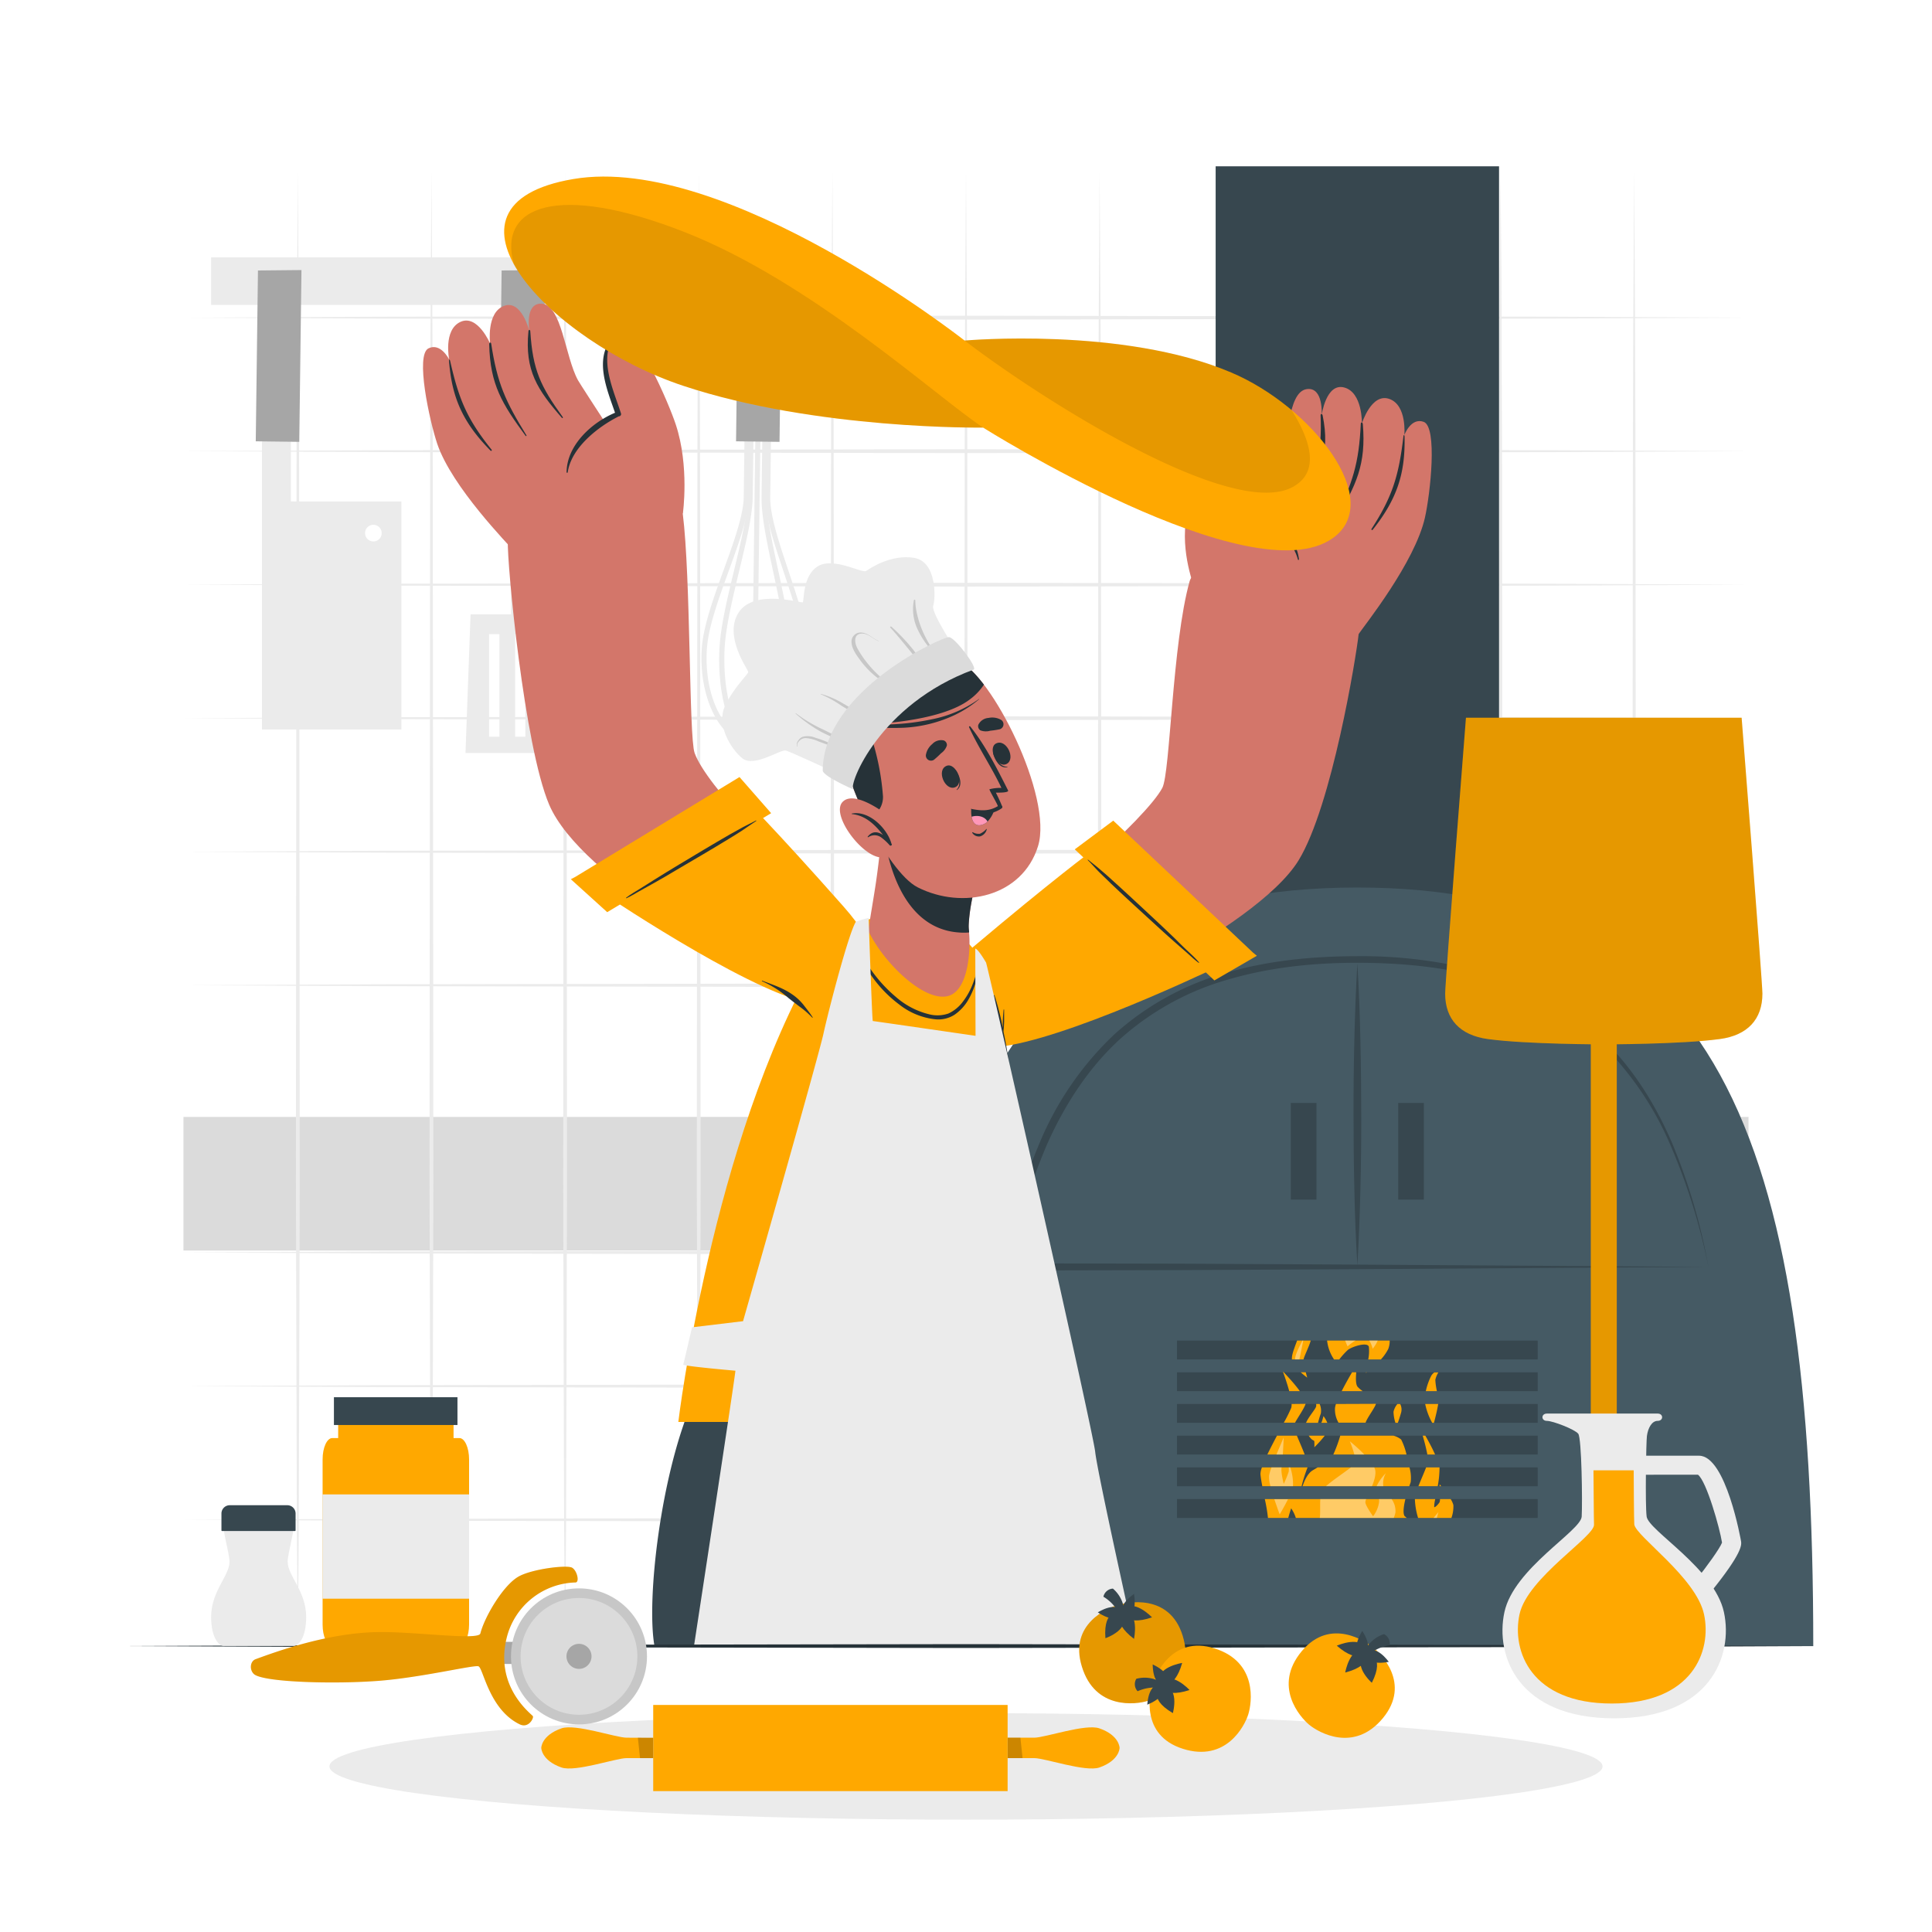 <svg class="animated" id="freepik_stories-pizza-maker" xmlns="http://www.w3.org/2000/svg" viewBox="0 0 500 500" version="1.1" xmlns:xlink="http://www.w3.org/1999/xlink" xmlns:svgjs="http://svgjs.com/svgjs"><style>svg#freepik_stories-pizza-maker:not(.animated) .animable {opacity: 0;}svg#freepik_stories-pizza-maker.animated #freepik--background-complete--inject-149 {animation: 1s 1 forwards cubic-bezier(.36,-0.01,.5,1.38) slideDown;animation-delay: 0s;}svg#freepik_stories-pizza-maker.animated #freepik--Oven--inject-149 {animation: 1s 1 forwards cubic-bezier(.36,-0.01,.5,1.38) slideLeft;animation-delay: 0s;}svg#freepik_stories-pizza-maker.animated #freepik--Peel--inject-149 {animation: 1s 1 forwards cubic-bezier(.36,-0.01,.5,1.38) lightSpeedLeft;animation-delay: 0s;}svg#freepik_stories-pizza-maker.animated #freepik--Character--inject-149 {animation: 1s 1 forwards cubic-bezier(.36,-0.01,.5,1.38) slideDown;animation-delay: 0s;}svg#freepik_stories-pizza-maker.animated #freepik--Pizza--inject-149 {animation: 1s 1 forwards cubic-bezier(.36,-0.01,.5,1.38) zoomIn;animation-delay: 0s;}svg#freepik_stories-pizza-maker.animated #freepik--Table--inject-149 {animation: 1s 1 forwards cubic-bezier(.36,-0.01,.5,1.38) lightSpeedRight;animation-delay: 0s;}svg#freepik_stories-pizza-maker.animated #freepik--Shadow--inject-149 {animation: 1s 1 forwards cubic-bezier(.36,-0.01,.5,1.38) slideUp;animation-delay: 0s;}svg#freepik_stories-pizza-maker.animated #freepik--Tools--inject-149 {animation: 1s 1 forwards cubic-bezier(.36,-0.01,.5,1.38) slideRight;animation-delay: 0s;}svg#freepik_stories-pizza-maker.animated #freepik--Tomatoes--inject-149 {animation: 1s 1 forwards cubic-bezier(.36,-0.01,.5,1.38) slideRight;animation-delay: 0s;}svg#freepik_stories-pizza-maker.animated #freepik--Oil--inject-149 {animation: 1s 1 forwards cubic-bezier(.36,-0.01,.5,1.38) zoomIn;animation-delay: 0s;}            @keyframes slideDown {                0% {                    opacity: 0;                    transform: translateY(-30px);                }                100% {                    opacity: 1;                    transform: translateY(0);                }            }                    @keyframes slideLeft {                0% {                    opacity: 0;                    transform: translateX(-30px);                }                100% {                    opacity: 1;                    transform: translateX(0);                }            }                    @keyframes lightSpeedLeft {              from {                transform: translate3d(-50%, 0, 0) skewX(20deg);                opacity: 0;              }              60% {                transform: skewX(-10deg);                opacity: 1;              }              80% {                transform: skewX(2deg);              }              to {                opacity: 1;                transform: translate3d(0, 0, 0);              }            }                    @keyframes zoomIn {                0% {                    opacity: 0;                    transform: scale(0.5);                }                100% {                    opacity: 1;                    transform: scale(1);                }            }                    @keyframes lightSpeedRight {              from {                transform: translate3d(50%, 0, 0) skewX(-20deg);                opacity: 0;              }              60% {                transform: skewX(10deg);                opacity: 1;              }              80% {                transform: skewX(-2deg);              }              to {                opacity: 1;                transform: translate3d(0, 0, 0);              }            }                    @keyframes slideUp {                0% {                    opacity: 0;                    transform: translateY(30px);                }                100% {                    opacity: 1;                    transform: inherit;                }            }                    @keyframes slideRight {                0% {                    opacity: 0;                    transform: translateX(30px);                }                100% {                    opacity: 1;                    transform: translateX(0);                }            }        </style><g id="freepik--background-complete--inject-149" style="transform-origin: 250px 235.185px 0px;" class="animable"><polygon points="47.48 254.98 98.11 254.73 148.74 254.65 250 254.48 351.26 254.64 401.89 254.73 452.52 254.98 401.89 255.22 351.26 255.31 250 255.47 148.74 255.31 98.11 255.22 47.48 254.98" style="fill: rgb(235, 235, 235); transform-origin: 250px 254.975px 0px;" id="elv8xw5u33vhg" class="animable"></polygon><polygon points="47.48 220.42 98.11 220.18 148.74 220.09 250 219.92 351.26 220.09 401.89 220.18 452.52 220.42 401.89 220.67 351.26 220.75 250 220.92 148.74 220.75 98.11 220.67 47.48 220.42" style="fill: rgb(235, 235, 235); transform-origin: 250px 220.42px 0px;" id="elz7hyxkkojx" class="animable"></polygon><polygon points="47.48 185.87 98.11 185.63 148.74 185.54 250 185.37 351.26 185.54 401.89 185.62 452.52 185.87 401.89 186.11 351.26 186.2 250 186.37 148.74 186.2 98.11 186.11 47.48 185.87" style="fill: rgb(235, 235, 235); transform-origin: 250px 185.87px 0px;" id="el5qqrxs6sfop" class="animable"></polygon><polygon points="47.48 151.32 98.11 151.07 148.74 150.98 250 150.82 351.26 150.98 401.89 151.07 452.52 151.32 401.89 151.56 351.26 151.65 250 151.81 148.74 151.65 98.11 151.56 47.48 151.32" style="fill: rgb(235, 235, 235); transform-origin: 250px 151.315px 0px;" id="el0z6zspgz2u0p" class="animable"></polygon><polygon points="47.48 116.76 98.11 116.52 148.74 116.43 250 116.26 351.26 116.43 401.89 116.52 452.52 116.76 401.89 117.01 351.26 117.09 250 117.26 148.74 117.09 98.11 117 47.48 116.76" style="fill: rgb(235, 235, 235); transform-origin: 250px 116.76px 0px;" id="el6ohs678fmmy" class="animable"></polygon><polygon points="47.48 82.21 98.11 81.97 148.74 81.88 250 81.71 351.26 81.88 401.89 81.96 452.52 82.21 401.89 82.45 351.26 82.54 250 82.71 148.74 82.54 98.11 82.45 47.48 82.21" style="fill: rgb(235, 235, 235); transform-origin: 250px 82.21px 0px;" id="el0mxqxsvculk" class="animable"></polygon><polygon points="47.48 289.56 98.11 289.32 148.74 289.23 250 289.06 351.26 289.23 401.89 289.32 452.52 289.56 401.89 289.81 351.26 289.89 250 290.06 148.74 289.89 98.11 289.8 47.48 289.56" style="fill: rgb(235, 235, 235); transform-origin: 250px 289.56px 0px;" id="elmfrg6ipqske" class="animable"></polygon><polygon points="47.48 324.14 98.11 323.9 148.74 323.81 250 323.65 351.26 323.81 401.89 323.9 452.52 324.14 401.89 324.39 351.26 324.48 250 324.64 148.74 324.48 98.11 324.39 47.48 324.14" style="fill: rgb(235, 235, 235); transform-origin: 250px 324.145px 0px;" id="elk4jj88uu8e" class="animable"></polygon><polygon points="47.48 358.73 98.11 358.49 148.74 358.4 250 358.23 351.26 358.4 401.89 358.48 452.52 358.73 401.89 358.97 351.26 359.06 250 359.23 148.74 359.06 98.11 358.97 47.48 358.73" style="fill: rgb(235, 235, 235); transform-origin: 250px 358.73px 0px;" id="el6egfj3sh4o9" class="animable"></polygon><polygon points="47.48 393.31 98.11 393.07 148.74 392.98 250 392.81 351.26 392.98 401.89 393.07 452.52 393.31 401.89 393.56 351.26 393.65 250 393.81 148.74 393.64 98.11 393.56 47.48 393.31" style="fill: rgb(235, 235, 235); transform-origin: 250px 393.31px 0px;" id="el9p4ufc3v6qg" class="animable"></polygon><rect x="47.48" y="289.06" width="405.03" height="34.58" style="fill: rgb(219, 219, 219); transform-origin: 249.995px 306.35px 0px;" id="elg4wmlxyt8w" class="animable"></rect><polygon points="284.58 44.4 284.83 84.47 284.92 114.54 285.08 305.68 284.92 365.83 284.83 395.9 284.58 425.97 284.34 395.9 284.25 365.83 284.08 305.68 284.25 114.54 284.34 84.47 284.58 44.4" style="fill: rgb(235, 235, 235); transform-origin: 284.58px 235.185px 0px;" id="elm3j7ookijgm" class="animable"></polygon><polygon points="250 44.4 250.24 84.47 250.33 114.54 250.5 305.68 250.33 365.83 250.25 395.9 250 425.97 249.75 395.9 249.67 365.83 249.5 305.68 249.67 114.54 249.76 84.47 250 44.4" style="fill: rgb(235, 235, 235); transform-origin: 250px 235.185px 0px;" id="ell38g56vexd" class="animable"></polygon><polygon points="215.42 44.4 215.66 84.47 215.75 114.54 215.91 305.68 215.75 365.83 215.66 395.9 215.42 425.97 215.17 395.9 215.08 365.83 214.92 305.68 215.08 114.54 215.17 84.47 215.42 44.4" style="fill: rgb(235, 235, 235); transform-origin: 215.415px 235.185px 0px;" id="el6ncr919c3t7" class="animable"></polygon><polygon points="180.83 44.4 181.07 84.47 181.16 114.54 181.33 305.68 181.16 365.83 181.08 395.9 180.83 425.97 180.59 395.9 180.5 365.83 180.33 305.68 180.5 114.54 180.59 84.47 180.83 44.4" style="fill: rgb(235, 235, 235); transform-origin: 180.83px 235.185px 0px;" id="eld4lneo14der" class="animable"></polygon><polygon points="388.34 44.4 388.58 84.47 388.67 114.54 388.84 305.68 388.67 365.83 388.58 395.9 388.34 425.97 388.09 395.9 388 365.83 387.84 305.68 388.01 114.54 388.09 84.47 388.34 44.4" style="fill: rgb(235, 235, 235); transform-origin: 388.34px 235.185px 0px;" id="el1c0zphl9goy" class="animable"></polygon><polygon points="353.75 44.4 354 84.47 354.08 114.54 354.25 305.68 354.08 365.83 354 395.9 353.75 425.97 353.51 395.9 353.42 365.83 353.25 305.68 353.42 114.54 353.51 84.47 353.75 44.4" style="fill: rgb(235, 235, 235); transform-origin: 353.75px 235.185px 0px;" id="elmzyj82lwcq" class="animable"></polygon><polygon points="319.17 44.4 319.41 84.47 319.5 114.54 319.67 305.68 319.5 365.83 319.41 395.9 319.17 425.97 318.92 395.9 318.84 365.83 318.67 305.68 318.84 114.54 318.93 84.47 319.17 44.4" style="fill: rgb(235, 235, 235); transform-origin: 319.17px 235.185px 0px;" id="el2heh7rfedwq" class="animable"></polygon><polygon points="422.92 44.4 423.16 84.47 423.25 114.54 423.42 305.68 423.25 365.83 423.17 395.9 422.92 425.97 422.68 395.9 422.59 365.83 422.42 305.68 422.59 114.54 422.68 84.47 422.92 44.4" style="fill: rgb(235, 235, 235); transform-origin: 422.92px 235.185px 0px;" id="elb4okyorgg6" class="animable"></polygon><polygon points="388.34 44.4 388.58 84.47 388.67 114.54 388.84 305.68 388.67 365.83 388.58 395.9 388.34 425.97 388.09 395.9 388 365.83 387.84 305.68 388.01 114.54 388.09 84.47 388.34 44.4" style="fill: rgb(235, 235, 235); transform-origin: 388.34px 235.185px 0px;" id="elg9izte1cdpd" class="animable"></polygon><polygon points="146.25 44.4 146.49 84.47 146.58 114.54 146.75 305.68 146.58 365.83 146.49 395.9 146.25 425.97 146 395.9 145.91 365.83 145.75 305.68 145.92 114.54 146 84.47 146.25 44.4" style="fill: rgb(235, 235, 235); transform-origin: 146.25px 235.185px 0px;" id="elrlgmld53eo" class="animable"></polygon><polygon points="111.66 44.4 111.91 84.47 111.99 114.54 112.16 305.68 112 365.83 111.91 395.9 111.66 425.97 111.42 395.9 111.33 365.83 111.16 305.68 111.33 114.54 111.42 84.47 111.66 44.4" style="fill: rgb(235, 235, 235); transform-origin: 111.66px 235.185px 0px;" id="elo77izqse15q" class="animable"></polygon><polygon points="77.08 44.4 77.32 84.47 77.41 114.54 77.58 305.68 77.41 365.83 77.32 395.9 77.08 425.97 76.83 395.9 76.75 365.83 76.58 305.68 76.75 114.54 76.83 84.47 77.08 44.4" style="fill: rgb(235, 235, 235); transform-origin: 77.08px 235.185px 0px;" id="el0y4dudv8lo9" class="animable"></polygon><rect x="54.64" y="66.61" width="160" height="12.31" style="fill: rgb(235, 235, 235); transform-origin: 134.64px 72.765px 0px;" id="elry1aee9qhq9" class="animable"></rect><path d="M195.11,192.83a10.39,10.39,0,0,1-7.48-3.74c-4.31-4.7-6.6-12.9-6-21.41.42-5.75,3.1-13.14,5.69-20.28s5.1-14.08,5.16-18.82l.72-56,3.43,0,0,1.31-2.12,0-.7,54.69c-.06,5-2.58,11.9-5.24,19.25-2.56,7.06-5.21,14.35-5.61,19.93-.6,8.16,1.56,16,5.64,20.42a9.08,9.08,0,0,0,6.53,3.32Z" style="fill: rgb(235, 235, 235); transform-origin: 189.083px 132.705px 0px;" id="elezyuzmyv85j" class="animable"></path><path d="M198.15,192.32a8.59,8.59,0,0,1-3,.51l0-1.31a9.13,9.13,0,0,0,6.61-3.15c4.19-4.34,6.55-12.1,6.16-20.27-.27-5.59-2.73-12.95-5.1-20.07-2.48-7.42-4.82-14.42-4.75-19.38L198.74,74l-2.11,0,0-1.31,3.42,0-.71,56c-.06,4.74,2.24,11.64,4.68,18.94s4.89,14.66,5.17,20.43c.4,8.51-2.1,16.65-6.53,21.24A11.8,11.8,0,0,1,198.15,192.32Z" style="fill: rgb(235, 235, 235); transform-origin: 202.191px 132.76px 0px;" id="ele7t74mvj51h" class="animable"></path><path d="M195.11,192.83a5.13,5.13,0,0,1-3.67-1.86c-3.65-3.9-5.76-13.23-5.24-23.21.3-5.73,2.08-13.11,3.8-20.25s3.4-14.14,3.47-18.92l.71-56,2.47,0,0,1.31-1.15,0-.7,54.69c-.07,4.92-1.74,11.86-3.51,19.2-1.7,7.09-3.46,14.41-3.76,20-.49,9.51,1.52,18.66,4.89,22.26a3.92,3.92,0,0,0,2.73,1.44Z" style="fill: rgb(235, 235, 235); transform-origin: 191.386px 132.71px 0px;" id="eli3lt3nulhc" class="animable"></path><path d="M196.56,192.59a4.05,4.05,0,0,1-1.45.24h-.65L196,72.62l3.12,0-.72,56c-.06,4.77,1.42,11.68,3,19s3.13,14.61,3.28,20.34c.27,10-2.08,19.27-5.83,23.08A6.09,6.09,0,0,1,196.56,192.59Zm-.78-1.14a4.46,4.46,0,0,0,2.11-1.3c3.46-3.51,5.71-12.61,5.45-22.12-.15-5.62-1.72-13-3.25-20.11-1.58-7.38-3.07-14.36-3-19.28l.7-54.69h-.5Z" style="fill: rgb(235, 235, 235); transform-origin: 199.581px 132.725px 0px;" id="el3zi69kj4gju" class="animable"></path><polygon points="191.05 70 190.49 114.21 201.74 114.35 202.31 69.89 191.05 70" style="fill: rgb(166, 166, 166); transform-origin: 196.4px 92.12px 0px;" id="el9lx3xw167bv" class="animable"></polygon><rect x="132.27" y="101.55" width="4.75" height="60.04" style="fill: rgb(235, 235, 235); transform-origin: 134.645px 131.57px 0px;" id="elnkivf6vz9l" class="animable"></rect><path d="M147.5,159H121.78l-1.31,35.88h28.35Zm-18.25,31.67h-2.67V164.1h2.67Zm6.72,0h-2.66V164.1H136Zm6.72,0H140V164.1h2.66Z" style="fill: rgb(235, 235, 235); transform-origin: 134.645px 176.94px 0px;" id="elvwbphh7arxk" class="animable"></path><polygon points="129.82 70 129.25 114.21 140.51 114.35 141.07 69.89 129.82 70" style="fill: rgb(166, 166, 166); transform-origin: 135.16px 92.12px 0px;" id="els54syz84zwt" class="animable"></polygon><path d="M75.28,129.78V101H67.8v87.79h36.08v-59Zm21.35,10.34A2.15,2.15,0,1,1,98.78,138,2.14,2.14,0,0,1,96.63,140.12Z" style="fill: rgb(235, 235, 235); transform-origin: 85.84px 144.895px 0px;" id="el7p9p7owlvzx" class="animable"></path><polygon points="66.76 70 66.19 114.21 77.45 114.35 78.02 69.89 66.76 70" style="fill: rgb(166, 166, 166); transform-origin: 72.105px 92.12px 0px;" id="ele0blqcrzc6s" class="animable"></polygon></g><g id="freepik--Oven--inject-149" style="transform-origin: 351.27px 234.52px 0px;" class="animable"><rect x="314.61" y="43.04" width="73.34" height="215.59" style="fill: rgb(55, 71, 79); transform-origin: 351.28px 150.835px 0px;" id="elnj1rzd87ci" class="animable"></rect><path d="M469.27,426h-236c0-132.51,25-196.31,118-196.31S469.27,293.49,469.27,426Z" style="fill: rgb(69, 90, 100); transform-origin: 351.27px 327.845px 0px;" id="el0amyg06jehrv" class="animable"></path><path d="M442.14,327.87l-90.58.59L306,328.7l-45.61.1h-1.13l.22-1.12a156.44,156.44,0,0,1,9.71-32.23,81.88,81.88,0,0,1,19.14-27.7,72.56,72.56,0,0,1,29.52-16.13c10.87-3.11,22.19-4.14,33.4-4.16a120.76,120.76,0,0,1,33.34,4.35,72.28,72.28,0,0,1,29.3,16.24c8.27,7.69,14.38,17.41,18.81,27.67A153.54,153.54,0,0,1,442.14,327.87Zm0,0a158.76,158.76,0,0,0-10-31.9,82.09,82.09,0,0,0-19-27.11,71.07,71.07,0,0,0-28.95-15.69c-10.68-3-21.85-4-33-4s-22.26,1.13-32.89,4.2a70.75,70.75,0,0,0-28.72,15.8c-8.11,7.5-14.17,17-18.65,27.09a155,155,0,0,0-9.69,31.8l-.91-1.11,45.25.09,45.33.24Z" style="fill: rgb(55, 71, 79); transform-origin: 350.7px 288.127px 0px;" id="el8j3b3w3397v" class="animable"></path><path d="M351.29,249.31q.57,9.76.77,19.54c.16,6.52.21,13,.23,19.55s-.06,13-.22,19.54-.4,13-.78,19.55q-.59-9.78-.78-19.55c-.16-6.51-.21-13-.22-19.54s.06-13,.22-19.55S350.9,255.82,351.29,249.31Z" style="fill: rgb(55, 71, 79); transform-origin: 351.291px 288.4px 0px;" id="elba3tg8azmpw" class="animable"></path><rect x="334.06" y="285.44" width="6.64" height="25.02" style="fill: rgb(55, 71, 79); transform-origin: 337.38px 297.95px 0px;" id="el7p8suk2sxp7" class="animable"></rect><rect x="361.86" y="285.44" width="6.64" height="25.02" style="fill: rgb(55, 71, 79); transform-origin: 365.18px 297.95px 0px;" id="el3oprqs0ih35" class="animable"></rect><rect x="304.61" y="346.94" width="93.34" height="4.88" style="fill: rgb(55, 71, 79); transform-origin: 351.28px 349.38px 0px;" id="eluqupzj0n0ul" class="animable"></rect><rect x="304.61" y="355.15" width="93.34" height="4.88" style="fill: rgb(55, 71, 79); transform-origin: 351.28px 357.59px 0px;" id="elhu1swiosrra" class="animable"></rect><rect x="304.61" y="363.35" width="93.34" height="4.88" style="fill: rgb(55, 71, 79); transform-origin: 351.28px 365.79px 0px;" id="elap4wyv7w08c" class="animable"></rect><rect x="304.61" y="371.55" width="93.34" height="4.88" style="fill: rgb(55, 71, 79); transform-origin: 351.28px 373.99px 0px;" id="elt0za3f1l65m" class="animable"></rect><rect x="304.61" y="379.76" width="93.34" height="4.88" style="fill: rgb(55, 71, 79); transform-origin: 351.28px 382.2px 0px;" id="elghc7zob8cev" class="animable"></rect><rect x="304.61" y="387.96" width="93.34" height="4.88" style="fill: rgb(55, 71, 79); transform-origin: 351.28px 390.4px 0px;" id="elmlsgdmlj7d9" class="animable"></rect><path d="M364.77,379.76H349.61c-1.63,1.29-4.73,3.33-6.46,4.87h21.53c.14-.44.27-.8.36-1.05A10,10,0,0,0,364.77,379.76Zm7.78,0h-3.47c-.52,1.36-1.35,3.23-2,4.87h5A26.88,26.88,0,0,0,372.55,379.76Zm-3.67-8.21h-.69a50.23,50.23,0,0,1,1.21,4.88h2C370.7,374.84,369.71,373,368.88,371.55Zm3.69,12.57s0,.19,0,.51h.4C372.74,384.31,372.57,384.12,372.57,384.12Zm3.56,5.36a5.61,5.61,0,0,0-.7-1.52h-2.76a2.35,2.35,0,0,1-.1.79c-.28.5-1.19,1.46-1.41,1.29a9.7,9.7,0,0,1,.28-2.08h-5.27a18.78,18.78,0,0,0,.83,4.88h8.62A8.57,8.57,0,0,0,376.13,389.48Zm-49.54-9.72a5,5,0,0,0-.39,1.72c.05.72.24,1.86.48,3.15h10.17a38.15,38.15,0,0,1,1.55-4.87Zm9-8.21h-5.11c-.86,1.63-1.75,3.34-2.49,4.88h9.66C337.07,374.9,336.23,373,335.63,371.55Zm-3.39-16.4-.19-.19.07.19c.24.65,1,2.77,1.57,4.87h2.74C335,358.07,332.88,355.84,332.24,355.15Zm2.06,8.2a3,3,0,0,1-.09,1,37.8,37.8,0,0,1-1.92,3.84h2.91c.71-1.36,2.31-3.56,2.73-4.88Zm29.31,29.08c-.57-.61-.32-2.54.14-4.47H327.33a43.23,43.23,0,0,1,.82,4.88h5.25c.38-1.39.75-2.49.75-2.49a9.38,9.38,0,0,1,1.21,2.49h28.72A3.07,3.07,0,0,1,363.61,392.43Zm1.16-12.67H341l-1.32.79c-1.35.83-2.2,2.93-2.58,4.08h27.63c.14-.44.27-.8.36-1.05A10,10,0,0,0,364.77,379.76ZM351.35,358.9c-.52-.62-.49-2.3-.35-3.75h-1.09c-.81,1.38-1.83,3.18-2.68,4.87h5.43A7.62,7.62,0,0,1,351.35,358.9Zm-5.6,4.45a4.94,4.94,0,0,0-.25,1,6.78,6.78,0,0,0,.91,3.84h7c.41-1.28,2.32-3.7,2.69-4.88Zm16.87,9.2a5.31,5.31,0,0,0-2-1H346.86a37.15,37.15,0,0,1-1.8,4.88H364A16.77,16.77,0,0,0,362.62,372.55Z" style="fill: rgb(255, 168, 0); transform-origin: 351.17px 373.9px 0px;" id="elpxlaakel95b" class="animable"></path><path d="M337.93,355.15c.19.71.36,1.29.38,1.38a18.84,18.84,0,0,1-1.67-1.38Z" style="fill: rgb(255, 168, 0); transform-origin: 337.475px 355.84px 0px;" id="els6gn1dh5nu" class="animable"></path><path d="M339.22,346.94c-.49,1.73-1.57,3.69-1.88,4.88h-3s0-.07,0-.11c-.07-1.17.7-3,1.35-4.77Z" style="fill: rgb(255, 168, 0); transform-origin: 336.778px 349.38px 0px;" id="ele9babn3mce" class="animable"></path><path d="M362.58,365.68c-.27.95-.58,1.89-.82,2.55h-.62a9.91,9.91,0,0,1-.5-2.87,4.74,4.74,0,0,1,1-2h.73A3.1,3.1,0,0,1,362.58,365.68Z" style="fill: rgb(255, 168, 0); transform-origin: 361.677px 365.795px 0px;" id="el0f3s5kub2snr" class="animable"></path><path d="M372.2,363.35c-.21,1.46-.82,3.85-1.09,4.88h-.45a16.69,16.69,0,0,1-1.82-4.88Z" style="fill: rgb(255, 168, 0); transform-origin: 370.52px 365.79px 0px;" id="elnqko0xlbb9" class="animable"></path><path d="M371.46,357.13a18.22,18.22,0,0,0,.41,2.89H369a16.4,16.4,0,0,1,1.42-4,3.07,3.07,0,0,1,.77-.83h1.06A5.74,5.74,0,0,0,371.46,357.13Z" style="fill: rgb(255, 168, 0); transform-origin: 370.625px 357.605px 0px;" id="el0q7x40vhsdqq" class="animable"></path><path d="M353.54,355.15h.19l-.23.17S353.51,355.26,353.54,355.15Z" style="fill: rgb(255, 168, 0); transform-origin: 353.615px 355.235px 0px;" id="el00ly550fkbbx" class="animable"></path><path d="M359.65,346.94a5.56,5.56,0,0,1-.38,2.19,12.17,12.17,0,0,1-1.89,2.69H354.1a10.87,10.87,0,0,0,.16-3.28c-.38-1.35-4.43,0-5.44.82a19.78,19.78,0,0,0-2.22,2.46h-1.35a10.83,10.83,0,0,1-1.8-4.88Z" style="fill: rgb(255, 168, 0); transform-origin: 351.551px 349.38px 0px;" id="el1vccw7pnakg" class="animable"></path><path d="M341.83,365.81c-.28.75-.55,1.71-.73,2.42H338c.64-1.56,2.5-3.59,2.62-4.27a2.54,2.54,0,0,0,0-.61h.9A4.32,4.32,0,0,1,341.83,365.81Z" style="fill: rgb(255, 168, 0); transform-origin: 339.945px 365.79px 0px;" id="elsmap52opot" class="animable"></path><path d="M338.69,371.55h4.16a30.09,30.09,0,0,1-2.7,3,10.92,10.92,0,0,0,0-1.39c0-.51-.36-.22-1-1A6,6,0,0,1,338.69,371.55Z" style="fill: rgb(255, 168, 0); transform-origin: 340.77px 373.05px 0px;" id="el10w7o5mt8zio" class="animable"></path><path d="M343.51,368.23h-1.59a1,1,0,0,0,.16-.27,15.1,15.1,0,0,0,.43-1.48A7.52,7.52,0,0,1,343.51,368.23Z" style="fill: rgb(255, 168, 0); transform-origin: 342.715px 367.355px 0px;" id="ellqmnpzgk2y" class="animable"></path><g id="elefnvrqb92ll"><g style="opacity: 0.4; transform-origin: 350.349px 369.885px 0px;" class="animable"><path d="M350.5,376.43a28.4,28.4,0,0,0-1.16-3.43,45,45,0,0,1,3.75,3.43Z" style="fill: rgb(255, 255, 255); transform-origin: 351.215px 374.715px 0px;" id="el2vkkjg4p1ef" class="animable"></path><path d="M355.07,384.63H343.15c1.73-1.54,4.83-3.58,6.46-4.87h6.06a2.56,2.56,0,0,1,.16.4C356.21,381.35,355.72,383.05,355.07,384.63Z" style="fill: rgb(255, 255, 255); transform-origin: 349.557px 382.195px 0px;" id="eltbha3zvlzkr" class="animable"></path><path d="M358,384.63h-1.74a11.86,11.86,0,0,1,2.4-3.37A5.31,5.31,0,0,0,358,384.63Z" style="fill: rgb(255, 255, 255); transform-origin: 357.46px 382.945px 0px;" id="eli25yif7bvla" class="animable"></path><path d="M361.14,391.43a8.12,8.12,0,0,1-.44,1.41H341.55c.18-.93.05-3.11.14-4.88h11.89a2.24,2.24,0,0,0-.23.78c0,.92,2,3.67,2,3.67a7.64,7.64,0,0,0,1.55-3.67,4.84,4.84,0,0,0,0-.78h3.25A5.34,5.34,0,0,1,361.14,391.43Z" style="fill: rgb(255, 255, 255); transform-origin: 351.351px 390.4px 0px;" id="el9p3qsrwcxsh" class="animable"></path><path d="M348.13,346.94h2.67a12.35,12.35,0,0,0-2.05,1.51C348.71,348.36,348.42,347.73,348.13,346.94Z" style="fill: rgb(255, 255, 255); transform-origin: 349.465px 347.695px 0px;" id="elhx122vp3m2" class="animable"></path><path d="M356.55,346.94a8.68,8.68,0,0,1-1.31,2.12,7,7,0,0,0-.87-2.12Z" style="fill: rgb(255, 255, 255); transform-origin: 355.46px 348px 0px;" id="elp7f729yiwbi" class="animable"></path><path d="M337.28,346.94c-.25,1.27-.85,4.18-1,4.87h-1.1a1,1,0,0,1,0-.17c0-1.07,1.28-3.56,1.9-4.71Z" style="fill: rgb(255, 255, 255); transform-origin: 336.228px 349.37px 0px;" id="el30z5uibo7w" class="animable"></path><path d="M337.4,355.15h0Z" style="fill: rgb(255, 255, 255); transform-origin: 337.4px 355.15px 0px;" id="eljpx7dc7ovj" class="animable"></path><path d="M372.27,391.31s-.21.7-.41,1.53H371C371.68,392,372.27,391.31,372.27,391.31Z" style="fill: rgb(255, 255, 255); transform-origin: 371.635px 392.075px 0px;" id="el5u7uj6urj2x" class="animable"></path><path d="M329.79,388h3.55c-1,2-2.16,3.92-2.16,3.92S330.48,390.07,329.79,388Z" style="fill: rgb(255, 255, 255); transform-origin: 331.565px 389.96px 0px;" id="elu3h2iqnx87q" class="animable"></path><path d="M332,376.43h-1.67c1-2.32,1.89-4.43,1.89-4.43S332.14,374.31,332,376.43Z" style="fill: rgb(255, 255, 255); transform-origin: 331.275px 374.215px 0px;" id="elwxj6tn8oqi" class="animable"></path><path d="M334.63,384.63H328.8a8.65,8.65,0,0,1-.37-2.69,12.87,12.87,0,0,1,.62-2.18h2.64c-.29,1.06.54,4.26.54,4.26a25.84,25.84,0,0,0,1.28-3.15,3.89,3.89,0,0,0,0-1.11h.41A13.74,13.74,0,0,1,334.63,384.63Z" style="fill: rgb(255, 255, 255); transform-origin: 331.533px 382.195px 0px;" id="elxze6eqtb97" class="animable"></path></g></g></g><g id="freepik--Peel--inject-149" style="transform-origin: 415.06px 305.89px 0px;" class="animable"><rect x="411.7" y="263.15" width="6.72" height="162.88" style="fill: rgb(255, 168, 0); transform-origin: 415.06px 344.59px 0px;" id="elfzzn8stdd9" class="animable"></rect><path d="M456.11,257.15c0,6.6-3.79,10.79-11.05,11.76-10.09,1.37-30,1.37-30,1.37s-19.9,0-30-1.37c-7.26-1-11.05-5.16-11.05-11.76,0-3,5.38-71.4,5.38-71.4h71.34S456.11,254.14,456.11,257.15Z" style="fill: rgb(255, 168, 0); transform-origin: 415.06px 228.015px 0px;" id="el6yvo0lghb1l" class="animable"></path><g id="el9cmfhrhens5"><g style="opacity: 0.1; transform-origin: 415.065px 305.875px 0px;" class="animable"><path d="M456.11,257.15c0,6.6-3.79,10.79-11.05,11.76-7.53,1-20.52,1.28-26.63,1.35V426H411.7V270.25c-6.11-.06-19.1-.32-26.63-1.34-7.26-1-11.05-5.16-11.05-11.76,0-3,5.37-71.4,5.37-71.4h71.35S456.11,254.14,456.11,257.15Z" id="elk4uoj0dz95m" style="transform-origin: 415.065px 305.875px 0px;" class="animable"></path></g></g></g><g id="freepik--Character--inject-149" style="transform-origin: 240.002px 252.289px 0px;" class="animable"><path d="M211.39,362.43s0,0,0,.11,0,0,0,.08,0,.13,0,.22l0,.14a2.14,2.14,0,0,1,.06.31,2.07,2.07,0,0,0,0,.22c0,.16,0,.33.09.53s.12.64.19,1l.35,1.94q.06.31.12.66c.06.3.11.62.18.94s.13.73.2,1.12v0c.05.27.11.55.16.83.15.85.31,1.76.49,2.73a.15.15,0,0,1,0,.07c.19,1.08.4,2.24.62,3.45.06.32.12.64.19,1l.18,1s0,0,0,0c0,.21.07.42.12.64h0c.3,1.7.63,3.48,1,5.37.11.64.23,1.28.34,1.93.24,1.28.47,2.58.72,3.92.06.31.12.62.17.94q.53,2.92,1.1,6.07c0,.21.08.43.12.64.18,1,.37,2,.54,3a2,2,0,0,1,0,.24c.09.47.17,1,.26,1.44.35,1.94.71,3.93,1.08,5.95.1.5.19,1,.28,1.53.18,1,.37,2.05.56,3.09.24,1.3.48,2.6.72,3.93s.47,2.65.72,4c.13.67.25,1.35.37,2s.3,1.62.44,2.44h68.58c-8.47-35.19-15.61-63.54-15.61-63.54Z" style="fill: rgb(55, 71, 79); transform-origin: 251.365px 394.14px 0px;" id="elkese2skigat" class="animable"></path><path d="M221.77,370.35q5.16,27.81,10.42,55.62h.95c-3.64-18.58-7.4-37.13-11.14-55.69C222,370.13,221.74,370.2,221.77,370.35Z" style="fill: rgb(38, 50, 56); transform-origin: 227.454px 398.083px 0px;" id="elyhbbtvsm1en" class="animable"></path><path d="M211.4,362.43a.5.5,0,0,1,0,.11s0,0,0,.08,0,.13,0,.22l0,.14a2.14,2.14,0,0,1,.06.31,2.07,2.07,0,0,0,0,.22c0,.16.06.33.09.53s.12.64.19,1c.11.56.22,1.21.35,1.94q.06.31.12.66c.06.3.11.62.18.94s.13.73.2,1.12v0c.05.27.11.55.16.83.15.85.31,1.76.49,2.73a.15.15,0,0,1,0,.07c.2,1.08.41,2.22.63,3.44.07.32.12.64.18,1l.18,1s0,0,0,0c0,.21.08.42.12.64h0c.31,1.69.63,3.48,1,5.37.11.64.23,1.28.34,1.93.24,1.28.48,2.58.72,3.92.06.31.12.62.17.94.36,1.95.73,4,1.1,6.07,0,.21.08.43.12.64.18,1,.37,2,.54,3a2,2,0,0,1,0,.24c.09.47.17,1,.26,1.44.36,1.94.72,3.93,1.08,5.95.1.5.19,1,.28,1.53.19,1,.37,2.05.56,3.09.24,1.3.48,2.6.72,3.93s.48,2.65.72,4c.13.67.25,1.35.37,2L223,426h34.37l2.76-28.22.1-1,.11-1.08h0l.54-5.52h0l.47-4.78,2.24-22.92Z" style="fill: rgb(38, 50, 56); transform-origin: 237.495px 394.215px 0px;" id="el6czv16qq9lx" class="animable"></path><path d="M169.38,426h77.05c.13-6.82.26-13.41.43-19.63h0c0-.15,0-.3,0-.45s8.64-5.12,13.3-9.13a16.35,16.35,0,0,0,2.17-2.16v0h0c3-3.8,6-18.4,12.15-32.14H179.31C171,381.49,167.24,414,169.38,426Z" style="fill: rgb(55, 71, 79); transform-origin: 221.635px 394.245px 0px;" id="elrhplzptr0l" class="animable"></path><path d="M264.5,393.61c-4.41,1.8-8.37,4.58-12.28,7.25-4.07,2.78-7.79,6-11.7,9-.15.11,0,.36.16.25,4.12-2.63,8.43-4.94,12.51-7.65s8.07-5.19,11.5-8.5A.19.19,0,0,0,264.5,393.61Z" style="fill: rgb(38, 50, 56); transform-origin: 252.626px 401.862px 0px;" id="el3k18aydnap2" class="animable"></path><path d="M265.05,368.14c-.52,2.82-1.21,5.61-1.82,8.41-.57,2.63-1,5.32-1.68,7.92a13.5,13.5,0,0,1-3.69,6.63c-1,1-2.17,1.8-3.27,2.68-.59.48-1.23.93-1.85,1.41.08-.37.15-.75.22-1.13l.54-3.21q.6-3.57,1.15-7.14c.71-4.68,1.37-9.4,2.35-14a.15.15,0,0,0-.29-.07c-1.17,4.59-2.46,9.13-3.47,13.76-.5,2.27-2.28,13.48-2.36,14.27s-.15,1.64-.17,2.47a10,10,0,0,0,0,2.51.2.2,0,0,0,.38,0h0a10.21,10.21,0,0,0,.71-2.44c.2-.8.39-1.61.53-2.43,0-.29.09-.59.13-.89,1.11-.67,2.14-1.56,3.17-2.3s2.24-1.6,3.3-2.48a12.68,12.68,0,0,0,4-6.29,45.63,45.63,0,0,0,1.32-8.06c.36-3.18.62-6.38,1.06-9.56C265.37,368,265.09,368,265.05,368.14Z" style="fill: rgb(38, 50, 56); transform-origin: 257.975px 385.415px 0px;" id="elsyx4mitqbhk" class="animable"></path><path d="M189.7,387.78c1.18-.62,5.76.47,14.1-.95a9.55,9.55,0,0,0,4.49-1.83c2.18-1.77,3.82-4.62,5.13-7.06a36,36,0,0,0,3.59-8.72c.05-.18.31-.1.28.08-.31,1.73-.48,3.45-.94,5.16a32.82,32.82,0,0,1-1.72,4.68c-1.26,2.83-2.73,5.86-5.27,7.77s-6.37,2.38-9.59,2.61c-1.87.13-9.18-.07-10.17-1.11A.41.41,0,0,1,189.7,387.78Z" style="fill: rgb(38, 50, 56); transform-origin: 203.393px 379.337px 0px;" id="elg5bqlyye0ri" class="animable"></path><path d="M259.84,267.82c13.28-2.85,65.3-27.25,76.25-45.19,8.62-14.13,14.9-52.73,15.53-58.55,1.72-16-41.21-22.75-43.75-13.64-4.52,16.2-5,49.48-7.06,53.46-4.17,7.91-31.58,32.22-51.38,45.34C236.62,257.73,235.68,273,259.84,267.82Z" style="fill: rgb(211, 118, 106); transform-origin: 296.105px 207.605px 0px;" id="elfxy7d8vcfvv" class="animable"></path><path d="M351.62,164.08c1.52-2.25,14.53-18.5,17.15-30.11,1.39-6.15,3.3-23.48-.33-24.8-3.32-1.19-5,3.43-5,3.43s.74-7.74-3.89-9.36-7.09,6.34-7.09,6.34.18-8-4.55-9.29-5.86,7.13-5.86,7.13.5-7.31-3.84-6.72c-5.22.7-4.63,14.29-7.35,20.71-.62,1.46-14.6,28.7-14.6,28.7Z" style="fill: rgb(211, 118, 106); transform-origin: 343.396px 132.118px 0px;" id="ele08r1gjmzzj" class="animable"></path><path d="M341.77,107.52c.41,10-1.13,14.43-6,23-.1.17.13.35.24.18,5.57-7.91,8.32-13.2,6.29-23.19C342.16,107,341.76,107,341.77,107.52Z" style="fill: rgb(38, 50, 56); transform-origin: 339.356px 118.949px 0px;" id="el4a8eu9hhu94" class="animable"></path><path d="M352.17,109.64c-.48,10.42-2.11,15.25-6.6,24.56-.06.13.16.26.23.13,5.16-8.77,7.78-14.11,6.9-24.58C352.65,109.28,352.2,109.17,352.17,109.64Z" style="fill: rgb(38, 50, 56); transform-origin: 349.214px 121.861px 0px;" id="el42qxl5i7767" class="animable"></path><path d="M363.2,113c-1.19,10-2.76,15.42-8.27,23.91a.19.19,0,0,0,.3.22c6.46-8.11,8.46-14.8,8.27-24.06C363.49,112.48,363.27,112.41,363.2,113Z" style="fill: rgb(38, 50, 56); transform-origin: 359.213px 124.885px 0px;" id="el0m3u8eefr5qe" class="animable"></path><path d="M309.59,153.36s-3.82-8.93-2.76-17.86c.67-5.6,7.65-26.67,12.28-25.27,6,1.8,3.95,14.82,2.13,21.06,0,0,13.84,4.16,14.41,13.81S309.59,153.36,309.59,153.36Z" style="fill: rgb(211, 118, 106); transform-origin: 321.152px 131.796px 0px;" id="elfi5k7390bkj" class="animable"></path><path d="M320.6,111.27c4.27,5.58,1.34,13.62,0,19.8a.58.58,0,0,0,.61.73c5.69,2.13,13.09,6.79,14.68,13a.15.15,0,0,0,.29,0c-.8-6.9-7.7-12.07-14.08-14,1.46-6.32,4-14.51-1.47-19.53A0,0,0,0,0,320.6,111.27Z" style="fill: rgb(38, 50, 56); transform-origin: 328.38px 128.091px 0px;" id="el2oujtbx6zwd" class="animable"></path><path d="M282.41,220.34l35.73,28.44s-37,18.07-56.47,21.66c-20.25,3.74-30.61-7.84-9.76-25.41C272.44,227.71,282.41,220.34,282.41,220.34Z" style="fill: rgb(255, 168, 0); transform-origin: 279.315px 245.741px 0px;" id="el3fo5wfm3xfy" class="animable"></path><polyline points="325.28 247.35 314.28 253.73 278.15 219.81 288.11 212.38 324.33 246.58" style="fill: rgb(255, 168, 0); transform-origin: 301.715px 233.055px 0px;" id="elron0c0iwhgk" class="animable"></polyline><path d="M310.18,249.15c-1-.72-1.89-1.59-2.81-2.4l-2.84-2.49c-1.92-1.68-3.82-3.4-5.7-5.13-3.76-3.45-7.54-6.88-11.25-10.4-1-1-2-1.93-3-2.92s-2-2.16-3.05-3.2c-.07-.07,0-.16.1-.1,1,.83,2,1.58,2.95,2.4s2,1.7,2.92,2.56q2.85,2.57,5.66,5.18c3.68,3.42,7.38,6.83,11,10.33,1,1,2,2,3,2.94s2.18,2,3.14,3.13A.07.07,0,0,1,310.18,249.15Z" style="fill: rgb(38, 50, 56); transform-origin: 295.91px 235.834px 0px;" id="elkalr5t1q6h" class="animable"></path><path d="M277.31,368H175.55s8.63-72.49,35.85-119.53c10.18-17.58,38.42-14.48,44.07,3.88C264.19,280.74,277.6,367.66,277.31,368Z" style="fill: rgb(255, 168, 0); transform-origin: 226.432px 302.403px 0px;" id="elyluypjbzvws" class="animable"></path><path d="M259.7,267c0-.36.06-.74.09-1.1s.06-1,.08-1.53c0-1,0-2,0-3.05,0-.09-.13-.08-.14,0-.09,1-.17,2-.21,3,0,.49,0,1,0,1.47a1.62,1.62,0,0,1,0,.22,66.4,66.4,0,0,0-2.14-8.41c0-.09-.19-.08-.18,0,.42,3.12,1.22,6.22,1.86,9.31s1.37,6.31,2.1,9.46a.08.08,0,0,0,.15,0C260.87,273.19,260.36,270.07,259.7,267Z" style="fill: rgb(38, 50, 56); transform-origin: 259.255px 266.979px 0px;" id="elag3jqadv64o" class="animable"></path><path d="M207.12,256c-12.72-4.76-56.74-28.42-65-47.76-6.47-15.25-10.92-62.41-10.7-68.27.63-16,44.08-16.49,45.27-7.11,2.11,16.69,1.58,57.75,3.07,62,3,8.44,22.66,28.42,40.33,44.29C231.56,249.4,230.26,264.65,207.12,256Z" style="fill: rgb(211, 118, 106); transform-origin: 179.279px 192.619px 0px;" id="elc48t0qo9rjt" class="animable"></path><path d="M133.36,143c-1.75-2.08-16.39-16.88-20.21-28.16-2-6-5.73-23-2.25-24.69,3.17-1.54,5.34,2.88,5.34,2.88s-1.55-7.62,2.89-9.71,7.7,5.56,7.7,5.56-1-7.94,3.57-9.7S137,85.67,137,85.67s-1.27-7.22,3.11-7.09c5.27.16,6.11,13.73,9.48,19.84.76,1.39,17.51,27,17.51,27Z" style="fill: rgb(211, 118, 106); transform-origin: 138.287px 110.789px 0px;" id="elp65ekv4g9xc" class="animable"></path><path d="M137.24,85.74c.64,10,2.64,14.24,8.41,22.21.11.15-.09.36-.22.2-6.37-7.29-9.65-12.26-8.67-22.4C136.8,85.25,137.21,85.27,137.24,85.74Z" style="fill: rgb(38, 50, 56); transform-origin: 141.135px 96.794px 0px;" id="el4an7wzftstm" class="animable"></path><path d="M127.12,88.94c1.57,10.31,3.7,14.94,9.13,23.74.08.12-.13.26-.21.14-6-8.18-9.22-13.22-9.43-23.72C126.6,88.63,127.05,88.47,127.12,88.94Z" style="fill: rgb(38, 50, 56); transform-origin: 131.439px 100.762px 0px;" id="elpvlihydkhya" class="animable"></path><path d="M116.51,93.47c2.24,9.87,4.35,15,10.72,22.91a.18.18,0,0,1-.27.25c-7.28-7.38-10-13.83-10.74-23.06C116.16,92.94,116.37,92.85,116.51,93.47Z" style="fill: rgb(38, 50, 56); transform-origin: 121.744px 104.869px 0px;" id="elp2rw7a4w9ce" class="animable"></path><path d="M176.73,132.86s1.72-12.17-1.82-22.94c-1.75-5.36-10.38-25.72-14.85-23.85-5.76,2.42-2.38,15.15.09,21.17,0,0-13.34,5.58-12.89,15.24S176.73,132.86,176.73,132.86Z" style="fill: rgb(211, 118, 106); transform-origin: 162.198px 109.405px 0px;" id="elmwdezt6jn5f" class="animable"></path><path d="M158.7,87.26c-3.67,6,.08,13.68,2,19.7a.57.57,0,0,1-.54.78c-5.43,2.72-12.31,8.13-13.23,14.47a.15.15,0,0,1-.3,0c.07-6.93,6.4-12.8,12.54-15.39-2.11-6.14-5.53-14-.57-19.58A0,0,0,0,1,158.7,87.26Z" style="fill: rgb(38, 50, 56); transform-origin: 153.685px 104.8px 0px;" id="elvwy398h40i" class="animable"></path><path d="M191.72,205.74l-39.49,22.92s34,23.28,52.7,29.66c19.48,6.65,31.42-3.29,13.37-23.71C200.51,214.48,191.72,205.74,191.72,205.74Z" style="fill: rgb(255, 168, 0); transform-origin: 189.712px 233.056px 0px;" id="el6r7p9bgdx72" class="animable"></path><polyline points="147.73 227.54 157.15 236.07 199.57 210.45 191.38 201.1 148.82 226.98" style="fill: rgb(255, 168, 0); transform-origin: 173.65px 218.585px 0px;" id="el91ujcpkzs6" class="animable"></polyline><path d="M162.12,232.46c1.12-.5,2.18-1.17,3.25-1.77s2.2-1.23,3.3-1.84Q172,227,175.31,225c4.4-2.58,8.81-5.15,13.17-7.82,1.2-.73,2.4-1.46,3.57-2.23s2.43-1.69,3.66-2.49c.08,0,0-.15-.08-.11-1.1.61-2.27,1.12-3.38,1.73s-2.28,1.25-3.4,1.89c-2.21,1.28-4.42,2.57-6.61,3.88-4.31,2.58-8.64,5.15-12.9,7.82l-3.56,2.24c-1.24.78-2.56,1.51-3.72,2.4C162,232.38,162,232.49,162.12,232.46Z" style="fill: rgb(38, 50, 56); transform-origin: 178.882px 222.404px 0px;" id="elbugfk7gzuij" class="animable"></path><path d="M207.9,260a13.22,13.22,0,0,0-3-2.74c-2.33-1.61-5-2.43-7.61-3.46a.08.08,0,1,0-.05.15,26.82,26.82,0,0,1,6.87,4.38c1,.79,2,1.58,3,2.31a23,23,0,0,1,3.11,2.73c0,.05.15,0,.1-.08C209.62,262.16,208.75,261.1,207.9,260Z" style="fill: rgb(38, 50, 56); transform-origin: 203.752px 258.591px 0px;" id="elu62jkem4bo" class="animable"></path><path d="M220.93,242.37a37,37,0,0,0,11,15.7,20.34,20.34,0,0,0,8.51,4.42,8.69,8.69,0,0,0,5-.19,9.78,9.78,0,0,0,3.79-3.12,18.38,18.38,0,0,0,2.65-4.89,43.78,43.78,0,0,0,1.76-6,.06.06,0,1,1,.11,0c-.41,1.94-.66,3.91-1.21,5.82a19.86,19.86,0,0,1-2.06,4.83,12,12,0,0,1-3.44,3.67,7.77,7.77,0,0,1-5,1.18,18.25,18.25,0,0,1-9.39-3.88,32.37,32.37,0,0,1-7-7.22,34.37,34.37,0,0,1-4.91-10.27C220.7,242.29,220.89,242.25,220.93,242.37Z" style="fill: rgb(38, 50, 56); transform-origin: 237.245px 253.066px 0px;" id="elilicn7ds9nk" class="animable"></path><path d="M245,257.85c-6.24,1.14-16.36-8.84-20.15-16.7-.26-.54.83-6,1.84-12.74.59-4.09,1.16-8.65,1.37-12.85,0-.86,26,7.75,26,7.75s-3,8.67-3.37,16a9.68,9.68,0,0,0,.09,1.73c0,.08,0,.18,0,.29C251.17,244.62,251,256.74,245,257.85Z" style="fill: rgb(211, 118, 106); transform-origin: 239.436px 236.72px 0px;" id="elih6y3vbd45" class="animable"></path><path d="M248.09,241.32a15.3,15.3,0,0,0,2.71,0,2.48,2.48,0,0,0,0-.29,9.68,9.68,0,0,1-.09-1.73c.33-7.32,3.37-16,3.37-16s-21.08-7-25.29-7.75C229.34,220.46,232.58,240.18,248.09,241.32Z" style="fill: rgb(38, 50, 56); transform-origin: 241.435px 228.465px 0px;" id="elyx9p6tbg7je" class="animable"></path><path d="M217.85,191.1c-.28,9.77,11.65,34.51,19.66,38.55,11.61,5.86,27.05,2.48,31.13-10.66,3.95-12.74-12.15-44.7-20.77-48C235.19,166.11,218.25,176.66,217.85,191.1Z" style="fill: rgb(211, 118, 106); transform-origin: 243.549px 201.102px 0px;" id="ellav1h4nwvhn" class="animable"></path><path d="M247.29,199.22c0-.06-.09.14,0,.21.84,1.64,1.54,3.67.29,4.94,0,0,0,.12.06.09C249.31,203.32,248.36,200.64,247.29,199.22Z" style="fill: rgb(38, 50, 56); transform-origin: 247.898px 201.837px 0px;" id="elm16yeec1xyn" class="animable"></path><path d="M245,198.19c-2.78,1.07-.43,6.56,2.15,5.56S247.31,197.28,245,198.19Z" style="fill: rgb(38, 50, 56); transform-origin: 246.003px 200.98px 0px;" id="elltxlepy1ztl" class="animable"></path><path d="M257,194.84c0-.07.17,0,.19.1.68,1.72,1.74,3.58,3.52,3.48.06,0,.09.09,0,.1C258.76,199.06,257.37,196.58,257,194.84Z" style="fill: rgb(38, 50, 56); transform-origin: 258.883px 196.704px 0px;" id="eldtrykhy6pt" class="animable"></path><path d="M257.76,192.42c2.65-1.38,5.22,4,2.76,5.28S255.55,193.57,257.76,192.42Z" style="fill: rgb(38, 50, 56); transform-origin: 259.21px 195.045px 0px;" id="elpir4z1rremd" class="animable"></path><path d="M241.73,196.61a23.73,23.73,0,0,0,1.81-1.66,4,4,0,0,0,1.51-2,1.25,1.25,0,0,0-.79-1.32,3.11,3.11,0,0,0-3,.94,4.61,4.61,0,0,0-1.65,2.88A1.34,1.34,0,0,0,241.73,196.61Z" style="fill: rgb(38, 50, 56); transform-origin: 242.334px 194.206px 0px;" id="elhfiblgcxy9l" class="animable"></path><path d="M258.7,188.74a22.1,22.1,0,0,1-2.42.37,4,4,0,0,1-2.55-.09,1.29,1.29,0,0,1-.54-1.45,3.15,3.15,0,0,1,2.64-1.77,4.6,4.6,0,0,1,3.27.51A1.35,1.35,0,0,1,258.7,188.74Z" style="fill: rgb(38, 50, 56); transform-origin: 256.421px 187.486px 0px;" id="elo855nkhanh" class="animable"></path><path d="M251.76,215.38a2.86,2.86,0,0,0,1.86.39,4.93,4.93,0,0,0,1.65-1.22.07.07,0,0,1,.11.06,2.5,2.5,0,0,1-1.76,1.85,2,2,0,0,1-2-.93C251.57,215.44,251.68,215.35,251.76,215.38Z" style="fill: rgb(38, 50, 56); transform-origin: 253.494px 215.51px 0px;" id="elfqrhv28234d" class="animable"></path><path d="M251.37,209.53a6.3,6.3,0,0,0,5,.91,7.88,7.88,0,0,0,2.12-.79c.13-.07.26-.14.38-.22s.22-.13.34-.22a.44.44,0,0,0,.18-.52v0a.83.83,0,0,0-.09-.16v0l-.07-.14c-.52-1.33-1.5-3.26-1.5-3.26.58,0,3.49.08,3.15-.59C258.08,199,255,192.86,251.09,188a.18.18,0,0,0-.3.18c2.45,5.4,5.84,10.34,8.38,15.73a11,11,0,0,0-3.09.35c-.16.13,2,3.7,2.15,4.32a.09.09,0,0,1,0,.06c-2.08,1.23-4,1.28-6.79.71C251.29,209.26,251.21,209.43,251.37,209.53Z" style="fill: rgb(38, 50, 56); transform-origin: 255.845px 199.28px 0px;" id="elt4sal07ppxp" class="animable"></path><path d="M257.4,209.31a7.48,7.48,0,0,1-1.83,3.31,3.42,3.42,0,0,1-1.83.93c-1.51.22-2.08-1-2.29-2.18a8.32,8.32,0,0,1-.09-1.9A9.64,9.64,0,0,0,257.4,209.31Z" style="fill: rgb(38, 50, 56); transform-origin: 254.371px 211.443px 0px;" id="elc4m338bv3cw" class="animable"></path><path d="M255.57,212.62a3.42,3.42,0,0,1-1.83.93c-1.51.22-2.08-1-2.29-2.18C253,210.89,254.84,211.26,255.57,212.62Z" style="fill: rgb(255, 151, 184); transform-origin: 253.51px 212.373px 0px;" id="elvpq3bczouf" class="animable"></path><path d="M254.64,177.19a15,15,0,0,1-3.56,3.75c-7.84,6.11-26.77,6.51-26.77,6.51a64.62,64.62,0,0,1,4.21,18.7,5.85,5.85,0,0,1-3.1,5.29s-1.14-1.15-2.76-3c-2.94-6.66-4.93-13.29-4.81-17.34.4-14.44,17.34-25,30-20.12C249.84,171.74,252.21,174,254.64,177.19Z" style="fill: rgb(38, 50, 56); transform-origin: 236.242px 190.606px 0px;" id="elw28otnfrep" class="animable"></path><path d="M253.38,180.89a31.32,31.32,0,0,1-12.15,5.25,63.83,63.83,0,0,1-13.79,1.38c-2.69,0-5.39-.1-8.08-.25-.08,0-.09.12,0,.13a70,70,0,0,0,14.67.93A35.07,35.07,0,0,0,247.17,185a29.49,29.49,0,0,0,6.27-4.08A0,0,0,1,0,253.38,180.89Z" style="fill: rgb(38, 50, 56); transform-origin: 236.368px 184.641px 0px;" id="elmtl8mgb9ap9" class="animable"></path><path d="M229.61,210.93s-8.34-6.64-11.52-3.42,4.82,14,9.77,14.38a4.73,4.73,0,0,0,5.36-4.24Z" style="fill: rgb(211, 118, 106); transform-origin: 225.292px 214.282px 0px;" id="el207okx1ykj5" class="animable"></path><path d="M220.46,210.55a.07.07,0,0,0,0,.13c3.5.34,6,2.75,8.06,5.42-1.28-.88-2.73-1.14-3.95.42-.07.09,0,.19.13.15a2.9,2.9,0,0,1,3.36.06,13.82,13.82,0,0,1,2.21,2.05c.23.23.69-.07.49-.36l-.05-.06C229.61,214.35,224.86,209.68,220.46,210.55Z" style="fill: rgb(38, 50, 56); transform-origin: 225.613px 214.653px 0px;" id="elvhh6c8dfawj" class="animable"></path><path d="M216.71,200.18c-.32-.1-12-5.61-13.38-5.94s-8.23,4.48-11.24,2-6.77-8.71-4.44-13.58,6-8.19,6-8.76-6.48-9.23-2.49-15.39,16.16-2.4,16.58-2.63-.14-6.8,3.88-9.31,11.5,1.85,12.51,1.2,6.33-4.35,12.38-3.41,5.62,10.72,5,12.43,6.27,12.09,6.27,12.09Z" style="fill: rgb(235, 235, 235); transform-origin: 217.352px 172.194px 0px;" id="elxtj7j5ps51k" class="animable"></path><path d="M218.12,193.89a5.66,5.66,0,0,1-1.76-.73c-.59-.31-1.17-.61-1.76-.89a25.71,25.71,0,0,0-3.7-1.38,5,5,0,0,0-3.18-.2,2.29,2.29,0,0,0-1.06.86,2.26,2.26,0,0,0-.43.79,7.12,7.12,0,0,0,0,.8c0,.08.13.08.12,0a1.4,1.4,0,0,1,.18-1,3.86,3.86,0,0,1,.54-.6,2.3,2.3,0,0,1,1.59-.52,9.57,9.57,0,0,1,3.18.86l3.2,1.18a8.41,8.41,0,0,0,3.06,1C218.19,194,218.21,193.9,218.12,193.89Z" style="fill: rgb(199, 199, 199); transform-origin: 212.199px 192.29px 0px;" id="eljdhxj11o5ya" class="animable"></path><path d="M220.31,192.43l-7.25-3.62a36.08,36.08,0,0,1-7.05-4.2c-.06-.05-.14,0-.08.09a36.39,36.39,0,0,0,6.67,4.75,51,51,0,0,0,7.66,3.12C220.33,192.59,220.38,192.47,220.31,192.43Z" style="fill: rgb(199, 199, 199); transform-origin: 213.126px 188.581px 0px;" id="elqsjg8800ytc" class="animable"></path><path d="M223.94,185.66c-1.88-1.35-3.9-2.52-5.9-3.69a22.89,22.89,0,0,0-5.6-2.39.06.06,0,0,0,0,.11,29.55,29.55,0,0,1,5.41,3c1.93,1.16,3.88,2.35,5.91,3.33A.22.22,0,0,0,223.94,185.66Z" style="fill: rgb(199, 199, 199); transform-origin: 218.197px 182.8px 0px;" id="elu40qoyit8ls" class="animable"></path><path d="M223,163.71a2.36,2.36,0,0,0-2.63,2.53c.1,1.75,1.35,3.4,2.36,4.77a23.09,23.09,0,0,0,3.82,4,23.6,23.6,0,0,0,5.31,3.22c.08,0,.13-.06.06-.1a27.41,27.41,0,0,1-7.33-6.37,25.44,25.44,0,0,1-2.71-4c-.64-1.18-1.07-3.45.8-3.76s3.18,1.39,4.72,1.94c0,0,.05,0,0-.06C225.86,165.28,224.76,163.88,223,163.71Z" style="fill: rgb(199, 199, 199); transform-origin: 226.158px 170.962px 0px;" id="elsvjsgrkliz9" class="animable"></path><path d="M236.51,155.37a12.17,12.17,0,0,0,1.13,7.84A21.25,21.25,0,0,0,240,167a23.26,23.26,0,0,0,3,3.55.06.06,0,0,0,.1-.07c-.73-1.27-1.74-2.37-2.49-3.62a28.45,28.45,0,0,1-2-3.91,26.49,26.49,0,0,1-1.2-3.69,17.62,17.62,0,0,1-.54-3.89A.17.17,0,0,0,236.51,155.37Z" style="fill: rgb(199, 199, 199); transform-origin: 239.703px 162.883px 0px;" id="elps474cokth" class="animable"></path><path d="M235.54,167.18a49.22,49.22,0,0,0-4.86-5,.18.18,0,0,0-.25.26c1.56,1.69,3,3.49,4.49,5.28s2.79,3.66,4.34,5.33c.05.05.12,0,.09-.08A26.22,26.22,0,0,0,235.54,167.18Z" style="fill: rgb(199, 199, 199); transform-origin: 234.866px 167.6px 0px;" id="elc4zuu0c35w8" class="animable"></path><path d="M220.81,204.29c-1.2-1.28,6.75-22,31.16-31,1.14-.42-4.78-8.28-6.36-8.41s-32.51,13.69-32.69,34.53C212.91,200.85,220.81,204.29,220.81,204.29Z" style="fill: rgb(219, 219, 219); transform-origin: 232.517px 184.585px 0px;" id="elh9eqarqinu5" class="animable"></path><path d="M252.4,245.51c.73.1,2.39,2.94,2.78,3.57s27.74,121.47,28.26,126.69S294,426,294,426H179.6s10.72-70.07,10.72-71.26c0,0-13.65-1.19-13.5-1.59s2.27-9.64,2.27-9.64l13.21-1.59s19.48-68.29,20.8-74.36,6.55-26.15,8.39-29a24,24,0,0,1,3.31-1s.9,26.68,1.08,26.68,26.59,3.83,26.59,3.83Z" style="fill: rgb(235, 235, 235); transform-origin: 235.409px 331.78px 0px;" id="elpegdvosk07o" class="animable"></path></g><g id="freepik--Pizza--inject-149" style="transform-origin: 240.002px 94.063px 0px;" class="animable"><path d="M249.64,88.14s40.9-3.66,69,8.26c20.89,8.86,39.88,33.1,26.33,42.84-21.08,15.15-90.55-28.58-90.55-28.58s-43.11.65-77.62-10.82-68-46.82-28.4-53.51S249.64,88.14,249.64,88.14Z" style="fill: rgb(255, 168, 0); transform-origin: 240.002px 94.063px 0px;" id="elvixssb3wf4p" class="animable"></path><g id="el6x10o9jk4cs"><path d="M133,68.41v0c6.59,11.91,25,25.18,43.79,31.41,34.51,11.46,77.62,10.82,77.62,10.82-12.11-8-44.44-37.72-77.27-50.59S128.71,53.22,133,68.41Z" style="opacity: 0.1; transform-origin: 193.356px 81.84px 0px;" class="animable"></path></g><g id="eld2y7aq45zok"><path d="M249.65,88.14c20.22,15.46,69.22,46.49,84.93,37.88,7.17-3.93,4.56-12.18-.4-20a62.92,62.92,0,0,0-15.54-9.66C290.54,84.47,249.65,88.14,249.65,88.14Z" style="opacity: 0.1; transform-origin: 294.324px 107.554px 0px;" class="animable"></path></g></g><g id="freepik--Table--inject-149" style="transform-origin: 250px 426px 0px;" class="animable"><polygon points="30.67 426 85.5 425.76 140.34 425.67 250 425.5 359.66 425.67 414.5 425.75 469.33 426 414.5 426.24 359.66 426.33 250 426.5 140.34 426.33 85.5 426.24 30.67 426" style="fill: rgb(38, 50, 56); transform-origin: 250px 426px 0px;" id="ellnc3e4x0l3" class="animable"></polygon></g><g id="freepik--Shadow--inject-149" style="transform-origin: 250px 457.14px 0px;" class="animable"><ellipse cx="250" cy="457.14" rx="164.74" ry="13.79" style="fill: rgb(235, 235, 235); transform-origin: 250px 457.14px 0px;" id="elq8jh3jsjwx" class="animable"></ellipse></g><g id="freepik--Tools--inject-149" style="transform-origin: 172.195px 412.57px 0px;" class="animable"><path d="M121.4,377.7v42.72c0,3.05-1.14,5.55-2.53,5.55l-16.44,0H86c-1.39,0-2.51-2.47-2.51-5.52V377.7c0-3.06,1.12-5.53,2.51-5.53h1.52v-4h14.94v0l14.92,0v4h1.52C120.26,372.17,121.4,374.64,121.4,377.7Z" style="fill: rgb(255, 168, 0); transform-origin: 102.445px 397.07px 0px;" id="el33dpip95j5h" class="animable"></path><rect x="86.42" y="361.6" width="31.97" height="7.19" style="fill: rgb(55, 71, 79); transform-origin: 102.405px 365.195px 0px;" id="elyqkwmadnmoo" class="animable"></rect><rect x="83.46" y="386.75" width="37.94" height="26.99" style="fill: rgb(235, 235, 235); transform-origin: 102.43px 400.245px 0px;" id="eld8wq7otpi2t" class="animable"></rect><path d="M79.24,418.44c0,5.6-2.1,7.53-3.17,7.53l-9.41,0H57.84c-1.08,0-3.19-1.92-3.2-7.52,0-6.65,4.75-10.63,4.75-14.26,0-2.37-2.29-9.72-1.31-9.72l17.65,0c1,0-1.28,7.35-1.28,9.71C74.46,407.83,79.23,411.8,79.24,418.44Z" style="fill: rgb(235, 235, 235); transform-origin: 66.94px 410.22px 0px;" id="elg53zm6jcb89" class="animable"></path><g id="ello9lemv1ia"><path d="M59.46,389.55H74.35a2.15,2.15,0,0,1,2.15,2.15v4.37a.15.15,0,0,1-.15.15H57.46a.15.15,0,0,1-.15-.15V391.7a2.15,2.15,0,0,1,2.15-2.15Z" style="fill: rgb(55, 71, 79); transform-origin: 66.905px 392.885px 0px; transform: rotate(-0.08deg);" class="animable"></path></g><g id="elcutabqedyc"><rect x="125.18" y="424.91" width="15.15" height="5.72" style="fill: rgb(166, 166, 166); transform-origin: 132.755px 427.77px 0px; transform: rotate(178.87deg);" class="animable"></rect></g><g id="el3171k8mynxi"><circle cx="149.84" cy="428.67" r="17.6" style="fill: rgb(199, 199, 199); transform-origin: 149.84px 428.67px 0px; transform: rotate(-45.64deg);" class="animable"></circle></g><g id="eltgq8swfyrr"><circle cx="149.84" cy="428.67" r="15.11" style="fill: rgb(219, 219, 219); transform-origin: 149.84px 428.67px 0px; transform: rotate(-85.45deg);" class="animable"></circle></g><path d="M146.68,429.36a3.24,3.24,0,1,0,2.47-3.86A3.23,3.23,0,0,0,146.68,429.36Z" style="fill: rgb(166, 166, 166); transform-origin: 149.844px 428.665px 0px;" id="el7rqn36klpmd" class="animable"></path><path d="M148.92,409.54c1.11,0,.48-3-.84-3.81s-10.5.33-13.91,2.3c-4,2.29-8.8,10.5-9.85,14.71-.48,1.9-17.41-.59-27-.35-12.76.31-25.69,5-31.15,7-1.56.56-1.65,3-.28,4C69,435.43,86.86,435.86,98,435s24.6-4.17,25.83-3.76,2.71,11.14,10.64,15c2.31,1.14,3.68-1.55,3.45-2.07s-10.17-7.52-6.7-20.66A18.85,18.85,0,0,1,148.92,409.54Z" style="fill: rgb(255, 168, 0); transform-origin: 107.209px 425.993px 0px;" id="elvejp4b8ljmk" class="animable"></path><g id="elqfe8fls5m8"><path d="M148.92,409.54c1.11,0,.48-3-.84-3.81s-10.5.33-13.91,2.3c-4,2.29-8.8,10.5-9.85,14.71-.48,1.9-17.41-.59-27-.35-12.76.31-25.69,5-31.15,7-1.56.56-1.65,3-.28,4C69,435.43,86.86,435.86,98,435s24.6-4.17,25.83-3.76,2.71,11.14,10.64,15c2.31,1.14,3.68-1.55,3.45-2.07s-10.17-7.52-6.7-20.66A18.85,18.85,0,0,1,148.92,409.54Z" style="opacity: 0.1; transform-origin: 107.209px 425.993px 0px;" class="animable"></path></g><rect x="169.05" y="441.24" width="91.72" height="22.3" style="fill: rgb(255, 168, 0); transform-origin: 214.91px 452.39px 0px;" id="elihtmvy1smo" class="animable"></rect><path d="M169.05,449.74V455h-6.9c-2.75,0-13.27,3.68-16.85,2.42-5.22-1.83-5.22-5.07-5.22-5.07s0-3.23,5.22-5.05c3.58-1.26,14.1,2.41,16.85,2.41Z" style="fill: rgb(255, 168, 0); transform-origin: 154.565px 452.36px 0px;" id="elx9pmkj6bmi9" class="animable"></path><g id="elbs513ajpfmo"><path d="M169.05,449.74V455h-3.41l-.56-5.29Z" style="opacity: 0.2; transform-origin: 167.065px 452.355px 0px;" class="animable"></path></g><path d="M260.78,455v-5.29h6.9c2.75,0,13.27-3.67,16.85-2.41,5.22,1.82,5.22,5.06,5.22,5.06s0,3.23-5.22,5.06c-3.58,1.26-14.1-2.42-16.85-2.42Z" style="fill: rgb(255, 168, 0); transform-origin: 275.265px 452.36px 0px;" id="elhabv5l2jh9k" class="animable"></path><g id="eljwzpr9m3qo"><path d="M264.64,455h-3.86v-5.29h3.3Z" style="opacity: 0.2; transform-origin: 262.71px 452.355px 0px;" class="animable"></path></g></g><g id="freepik--Tomatoes--inject-149" style="transform-origin: 320.132px 432.25px 0px;" class="animable"><path d="M280,431.35c3.44,11.2,14,9.77,17,8.85s12.52-5.65,9.08-16.85-14.71-8.62-16.71-8C287,416,276.51,420.14,280,431.35Z" style="fill: rgb(255, 168, 0); transform-origin: 293.057px 427.732px 0px;" id="eleg197ctquhc" class="animable"></path><g id="el5crqrckgh7"><path d="M280,431.35c3.44,11.2,14,9.77,17,8.85s12.52-5.65,9.08-16.85-14.71-8.62-16.71-8C287,416,276.51,420.14,280,431.35Z" style="opacity: 0.1; transform-origin: 293.057px 427.732px 0px;" class="animable"></path></g><path d="M290.28,416.87s.46,4.22,7.86,1.7C298.14,418.57,293.14,413.24,290.28,416.87Z" style="fill: rgb(55, 71, 79); transform-origin: 294.21px 417.488px 0px;" id="els73ydhyn9t" class="animable"></path><path d="M291,418.62s3.48.23,2.49-6.11C293.48,412.51,288.46,415.8,291,418.62Z" style="fill: rgb(55, 71, 79); transform-origin: 291.975px 415.566px 0px;" id="eljkvltzdbtdn" class="animable"></path><path d="M290.71,417.5s-1.21,3.27-6.6-.22C284.11,417.28,289.16,414,290.71,417.5Z" style="fill: rgb(55, 71, 79); transform-origin: 287.41px 417.388px 0px;" id="eljwvfemkv58f" class="animable"></path><path d="M290.48,416.67s-3.24,2.74,3,7.47C293.46,424.14,295.09,417,290.48,416.67Z" style="fill: rgb(55, 71, 79); transform-origin: 291.691px 420.405px 0px;" id="eleqbzk4q8pu" class="animable"></path><path d="M290.14,417.28s-4.67-1.31-4.06,6.68C286.08,424,293.23,421.47,290.14,417.28Z" style="fill: rgb(55, 71, 79); transform-origin: 288.47px 420.58px 0px;" id="el7phcm1ycfpr" class="animable"></path><path d="M290.93,418.26a8.37,8.37,0,0,0-2.91-7.13,2.67,2.67,0,0,0-2.46,2.1s4,2.23,4.26,5.86l.93-.56" style="fill: rgb(55, 71, 79); transform-origin: 288.262px 415.11px 0px;" id="elkpa0jhiftj" class="animable"></path><path d="M306.13,452.59c11.18,3.54,16-5.94,16.93-8.93s2.47-13.51-8.71-17.05-15.45,7.21-16.08,9.21C297.56,438.06,295,449.06,306.13,452.59Z" style="fill: rgb(255, 168, 0); transform-origin: 310.606px 439.635px 0px;" id="el5lrwwqy11xl" class="animable"></path><path d="M300.09,435.87s3.73,2,5.86-5.51C306,430.36,298.73,431.45,300.09,435.87Z" style="fill: rgb(55, 71, 79); transform-origin: 302.935px 433.236px 0px;" id="elufyys7pzwq" class="animable"></path><path d="M301.94,436.28s2.16-2.74-3.62-5.53C298.32,430.75,298.17,436.75,301.94,436.28Z" style="fill: rgb(55, 71, 79); transform-origin: 300.327px 433.528px 0px;" id="elj10lbh96m9r" class="animable"></path><path d="M300.85,435.87s2,2.85-3.93,5.3C296.92,441.17,297.13,435.18,300.85,435.87Z" style="fill: rgb(55, 71, 79); transform-origin: 299.047px 438.492px 0px;" id="elvxjlg5dorlo" class="animable"></path><path d="M300,435.59s.42,4.22,7.84,1.79C307.88,437.38,302.94,432,300,435.59Z" style="fill: rgb(55, 71, 79); transform-origin: 303.92px 436.245px 0px;" id="elep7othjeiwt" class="animable"></path><path d="M300.35,436.22s-3.74,3.09,3.19,7.13C303.54,443.35,305.55,436.05,300.35,436.22Z" style="fill: rgb(55, 71, 79); transform-origin: 301.632px 439.784px 0px;" id="eln28qc1f49lr" class="animable"></path><path d="M301.6,436.13a8.35,8.35,0,0,0-7.52-1.66,2.69,2.69,0,0,0,.33,3.22s4.1-2,7.24-.18l.07-1.08" style="fill: rgb(55, 71, 79); transform-origin: 297.706px 435.937px 0px;" id="elf9p6civez2" class="animable"></path><path d="M357.87,444.68c-7.48,9-16.65,3.68-19.07,1.67s-9.4-10-1.93-19,16.89-2.33,18.5-1C357.19,427.82,365.34,435.64,357.87,444.68Z" style="fill: rgb(255, 168, 0); transform-origin: 347.241px 436.236px 0px;" id="el1y2n3bwjyg4" class="animable"></path><path d="M353.87,427.35s-2,3.72-7.91-1.45C346,425.9,352.62,422.9,353.87,427.35Z" style="fill: rgb(55, 71, 79); transform-origin: 349.915px 426.778px 0px;" id="elb2m0jw1zoie" class="animable"></path><path d="M352.54,428.69s-3.3-1.12,0-6.6C352.58,422.09,356,427.05,352.54,428.69Z" style="fill: rgb(55, 71, 79); transform-origin: 352.58px 425.39px 0px;" id="elji6heu65i3" class="animable"></path><path d="M353.23,427.77s-.13,3.48,6.18,2.32C359.41,430.09,356,425.16,353.23,427.77Z" style="fill: rgb(55, 71, 79); transform-origin: 356.32px 428.667px 0px;" id="elohajlqdsi2k" class="animable"></path><path d="M353.76,427.09s1.94,3.77-5.62,5.76C348.14,432.85,349.37,425.64,353.76,427.09Z" style="fill: rgb(55, 71, 79); transform-origin: 351.062px 429.874px 0px;" id="elf9kjmdo8ie8" class="animable"></path><path d="M353.84,427.78s4.82.58,1.19,7.72C355,435.5,349.38,430.46,353.84,427.78Z" style="fill: rgb(55, 71, 79); transform-origin: 354.252px 431.64px 0px;" id="eln8l9wg6f6s" class="animable"></path><path d="M352.74,428.39a8.37,8.37,0,0,1,5.42-5.48,2.69,2.69,0,0,1,1.47,2.89s-4.53.53-6.18,3.77l-.65-.87" style="fill: rgb(55, 71, 79); transform-origin: 356.206px 426.24px 0px;" id="elpu3vgym0xer" class="animable"></path></g><g id="freepik--Oil--inject-149" style="transform-origin: 419.73px 405.265px 0px;" class="animable"><path d="M442.68,412.11,438.84,409c2.93-3.64,6.27-8.3,6.82-9.77-.57-3.69-4-15.86-6.22-17.57H425.11v-4.92h14.61c7,0,10.84,22,10.87,22.19C450.7,399.82,451,401.84,442.68,412.11Zm3-13Z" style="fill: rgb(235, 235, 235); transform-origin: 437.867px 394.425px 0px;" id="elbym3colvko" class="animable"></path><path d="M417.74,444.7c-24.84,0-30.85-16.15-28.4-27.48s19.79-21,20-24.73,0-20.31-.89-21.44-6.57-3.33-8.11-3.33-1.54-1.89,0-1.89H429c1.54,0,1.54,1.89,0,1.89s-2.51,1.9-2.78,3.91c-.2,1.4-.48,17.78-.07,20.86.5,3.66,17.54,13.41,20,24.73S442.57,444.7,417.74,444.7Z" style="fill: rgb(235, 235, 235); transform-origin: 417.746px 405.265px 0px;" id="el0e4eduh7lcjr" class="animable"></path><path d="M417.12,440.87c-20.88,0-25.93-13.57-23.87-23.09s19.62-20.17,19.28-23.26c-.06-.61-.11-12.72-.14-14H422.8c0,1.32.07,13.45.15,14,.41,3.08,16,13.73,18.05,23.26S438,440.87,417.12,440.87Z" style="fill: rgb(255, 168, 0); transform-origin: 417.123px 410.695px 0px;" id="el8zrzfau00rg" class="animable"></path></g><defs>     <filter id="active" height="200%">         <feMorphology in="SourceAlpha" result="DILATED" operator="dilate" radius="2"></feMorphology>                <feFlood flood-color="#32DFEC" flood-opacity="1" result="PINK"></feFlood>        <feComposite in="PINK" in2="DILATED" operator="in" result="OUTLINE"></feComposite>        <feMerge>            <feMergeNode in="OUTLINE"></feMergeNode>            <feMergeNode in="SourceGraphic"></feMergeNode>        </feMerge>    </filter>    <filter id="hover" height="200%">        <feMorphology in="SourceAlpha" result="DILATED" operator="dilate" radius="2"></feMorphology>                <feFlood flood-color="#ff0000" flood-opacity="0.5" result="PINK"></feFlood>        <feComposite in="PINK" in2="DILATED" operator="in" result="OUTLINE"></feComposite>        <feMerge>            <feMergeNode in="OUTLINE"></feMergeNode>            <feMergeNode in="SourceGraphic"></feMergeNode>        </feMerge>            <feColorMatrix type="matrix" values="0   0   0   0   0                0   1   0   0   0                0   0   0   0   0                0   0   0   1   0 "></feColorMatrix>    </filter></defs></svg>
